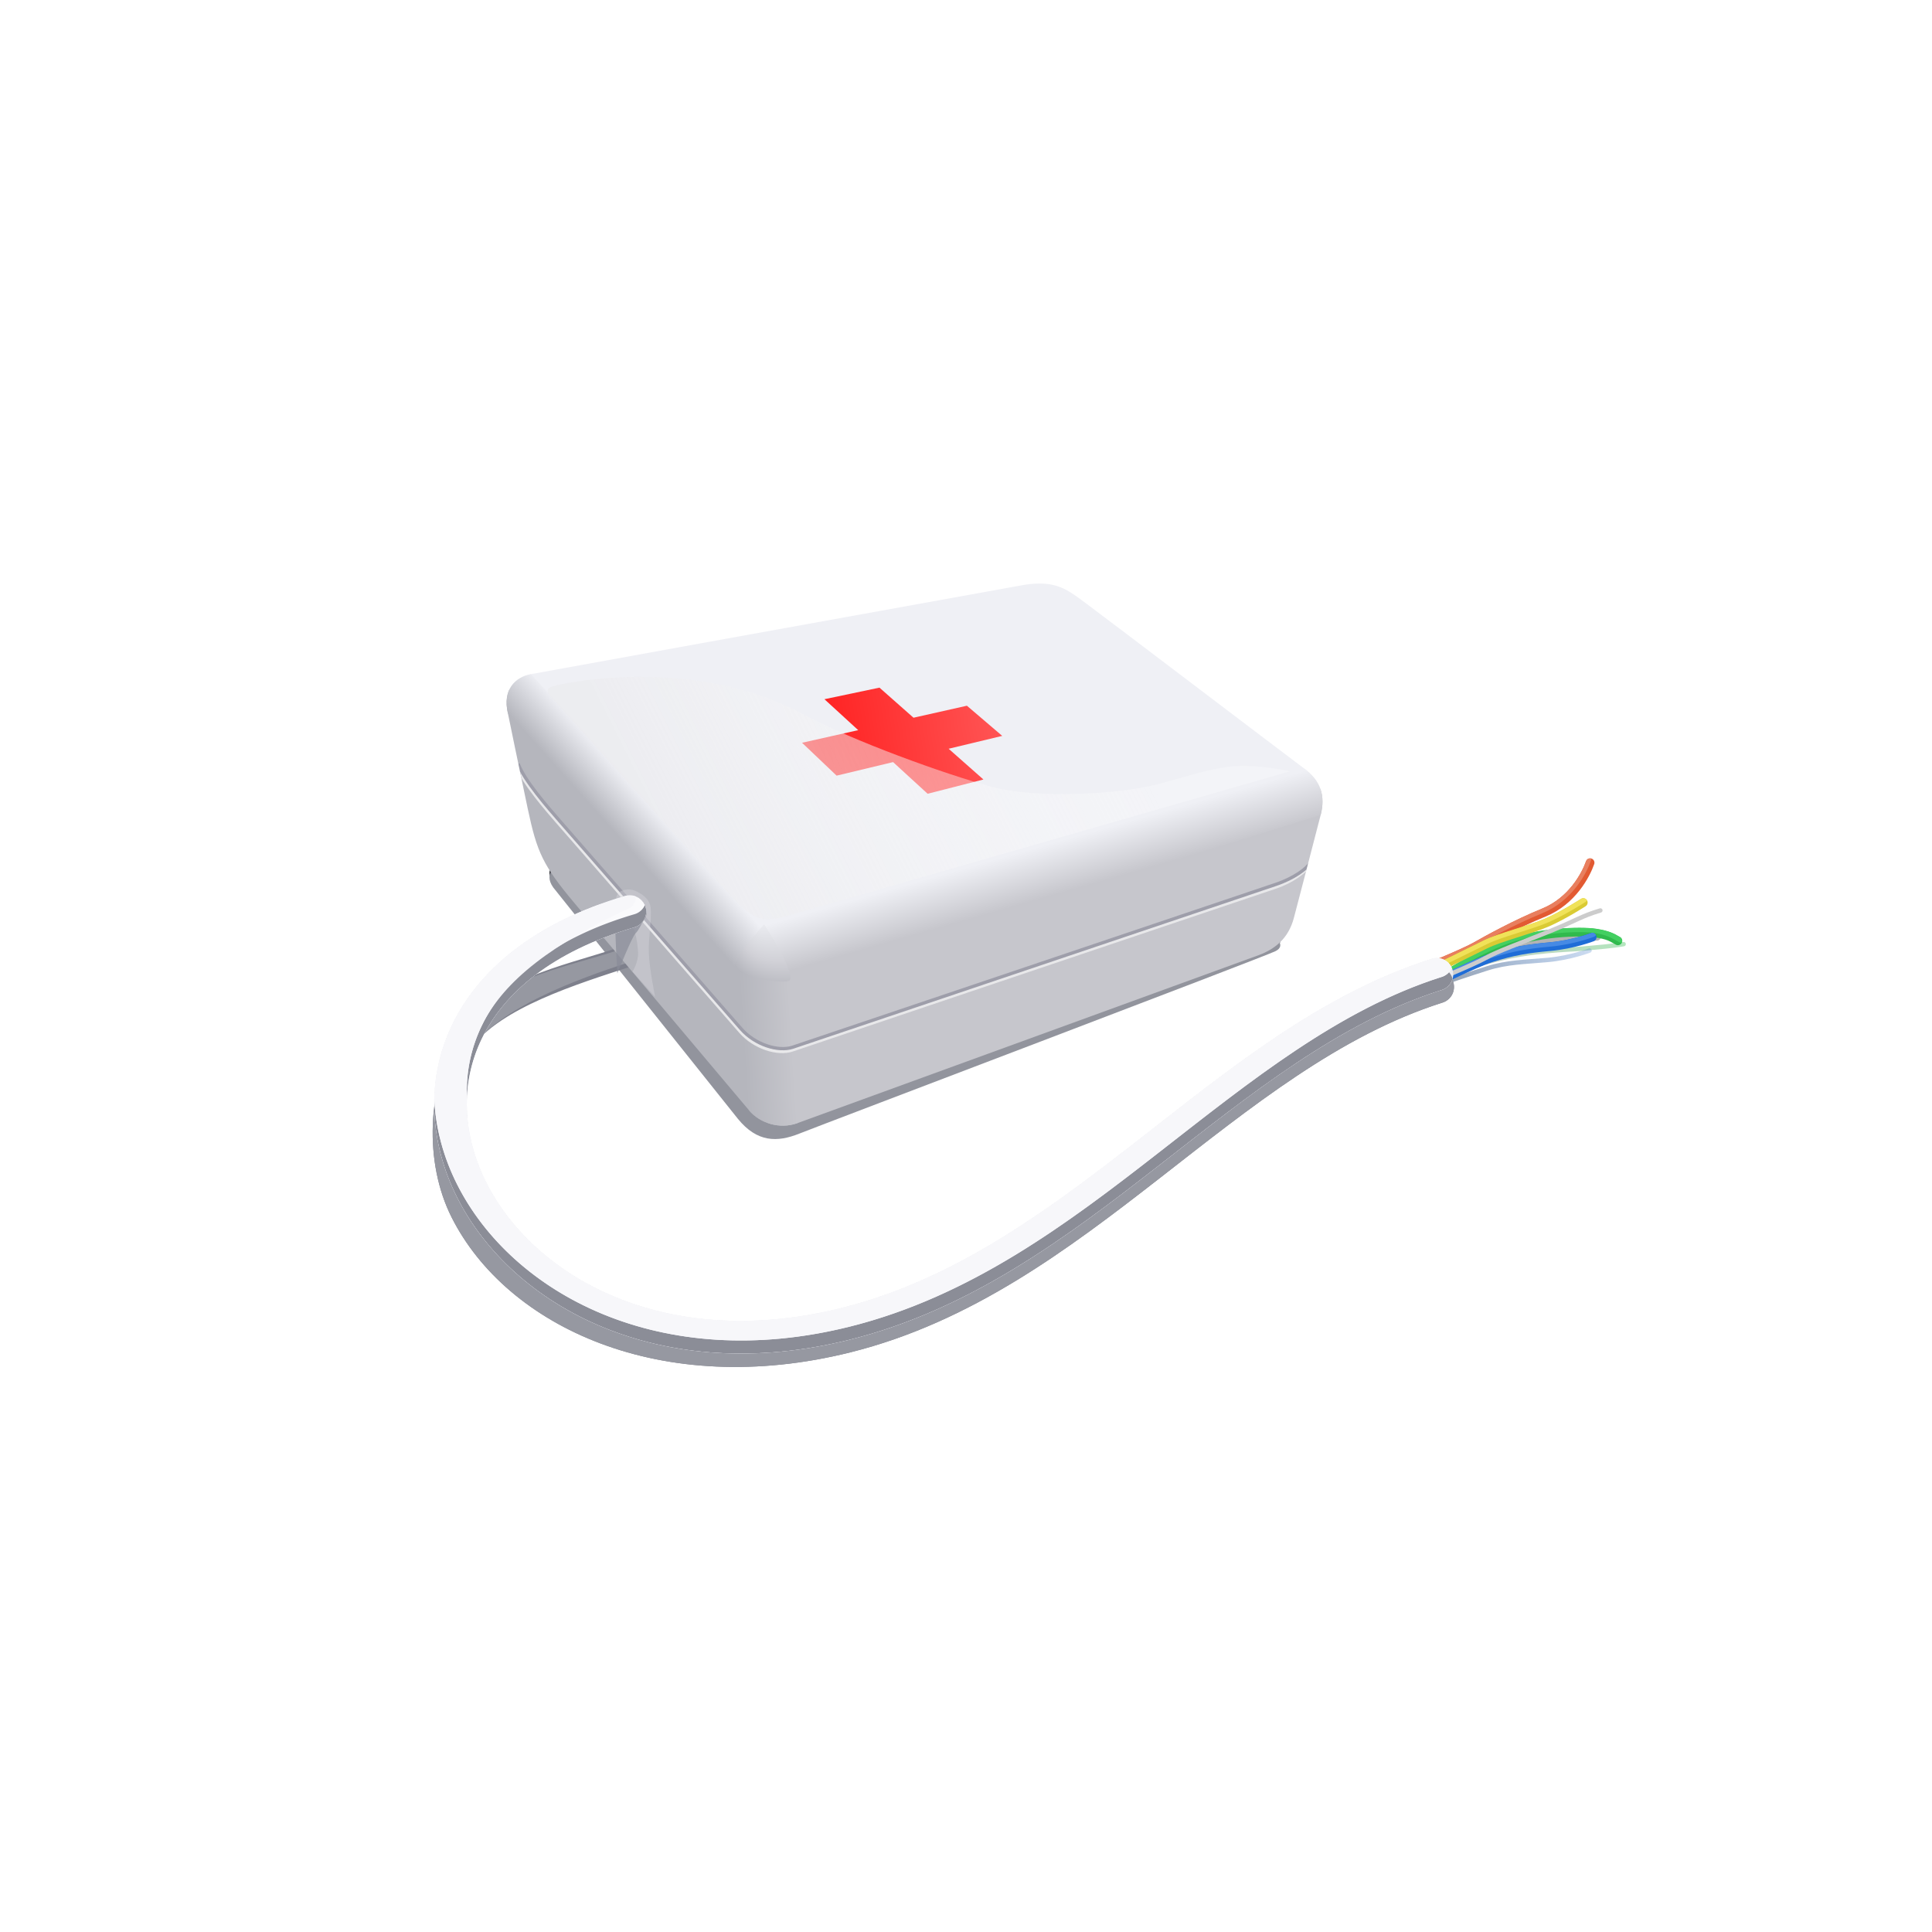 <svg:svg xmlns:dc="http://purl.org/dc/elements/1.1/" xmlns:ns1="http://sodipodi.sourceforge.net/DTD/sodipodi-0.dtd" xmlns:ns2="http://www.inkscape.org/namespaces/inkscape" xmlns:ns3="http://www.w3.org/1999/xlink" xmlns:ns5="http://creativecommons.org/ns#" xmlns:rdf="http://www.w3.org/1999/02/22-rdf-syntax-ns#" xmlns:svg="http://www.w3.org/2000/svg" height="884.333" id="svg2" version="1.1" viewBox="-92.421 -177.156 884.333 884.333" width="884.333" ns1:docname="first aid box.svg" ns2:version="0.48.4 r9939">
  <svg:defs id="defs4">
    <svg:linearGradient id="linearGradient4205">
      <svg:stop id="stop4207" offset="0" style="stop-color:#737774;stop-opacity:0.403;" />
      <svg:stop id="stop4209" offset="1" style="stop-color:#30ba4d;stop-opacity:0.365;" />
    </svg:linearGradient>
    <svg:linearGradient id="linearGradient4147">
      <svg:stop id="stop4149" offset="0" style="stop-color:#67788f;stop-opacity:0.682;" />
      <svg:stop id="stop4151" offset="1" style="stop-color:#3270c4;stop-opacity:0.245;" />
    </svg:linearGradient>
    <svg:linearGradient id="linearGradient3951">
      <svg:stop id="stop3953" offset="0" style="stop-color:#ececef;stop-opacity:0.704;" />
      <svg:stop id="stop3955" offset="1" style="stop-color:#ffffff;stop-opacity:0.262;" />
    </svg:linearGradient>
    <svg:linearGradient id="linearGradient3919">
      <svg:stop id="stop3921" offset="0" style="stop-color:#ff2020;stop-opacity:1;" />
      <svg:stop id="stop3923" offset="1" style="stop-color:#ff5454;stop-opacity:1;" />
    </svg:linearGradient>
    <svg:linearGradient id="linearGradient3821">
      <svg:stop id="stop3823" offset="0" style="stop-color:#8b8b9b;stop-opacity:1" />
      <svg:stop id="stop3825" offset="1" style="stop-color:#e0e0e5;stop-opacity:1" />
    </svg:linearGradient>
    <svg:linearGradient id="linearGradient3889">
      <svg:stop id="stop3891" offset="0" style="stop-color:#eff0f5;stop-opacity:1" />
      <svg:stop id="stop3899" offset="0.284" style="stop-color:#e0e1e6;stop-opacity:1" />
      <svg:stop id="stop3897" offset="0.59" style="stop-color:#d1d1d7;stop-opacity:1" />
      <svg:stop id="stop3893" offset="1" style="stop-color:#b5b6bd;stop-opacity:1;" />
    </svg:linearGradient>
    <svg:linearGradient id="linearGradient3879" ns2:collect="always">
      <svg:stop id="stop3881" offset="0" style="stop-color:#b5b6bd;stop-opacity:1" />
      <svg:stop id="stop3883" offset="1" style="stop-color:#eff0f5;stop-opacity:1" />
    </svg:linearGradient>
    <svg:linearGradient id="linearGradient3869" ns2:collect="always">
      <svg:stop id="stop3871" offset="0" style="stop-color:#b5b6bd;stop-opacity:1" />
      <svg:stop id="stop3873" offset="1" style="stop-color:#c6c6cc;stop-opacity:1" />
    </svg:linearGradient>
    <svg:linearGradient id="linearGradient3859">
      <svg:stop id="stop3861" offset="0" style="stop-color:#eff0f5;stop-opacity:1" />
      <svg:stop id="stop3863" offset="1" style="stop-color:#c6c6cc;stop-opacity:1" />
    </svg:linearGradient>
    <ns2:perspective id="perspective2985" ns1:type="inkscape:persp3d" ns2:persp3d-origin="425.91265 : 688.03167 : 1" ns2:vp_x="1522.2832 : 886.84511 : 1" ns2:vp_y="332.23369 : -185.54763 : 1" ns2:vp_z="-541.64931 : 1406.7634 : 1" />
    <svg:linearGradient gradientUnits="userSpaceOnUse" id="linearGradient3865" x1="458.582" x2="464.972" y1="473.039" y2="495.336" ns2:collect="always" ns3:href="#linearGradient3859" />
    <svg:linearGradient gradientUnits="userSpaceOnUse" id="linearGradient3875" x1="268.382" x2="290.949" y1="586.432" y2="584.991" ns2:collect="always" ns3:href="#linearGradient3869" />
    <svg:linearGradient gradientUnits="userSpaceOnUse" id="linearGradient3885" x1="197.392" x2="213.058" y1="469.204" y2="455.206" ns2:collect="always" ns3:href="#linearGradient3879" />
    <svg:radialGradient cx="295.559" cy="527.263" fx="288.785" fy="521.854" gradientTransform="matrix(2.555,-0.771,0.6,1.989,-776.356,-293.811)" gradientUnits="userSpaceOnUse" id="radialGradient3895" r="13.211" ns2:collect="always" ns3:href="#linearGradient3889" />
    <svg:filter color-interpolation-filters="sRGB" id="filter3905" ns2:collect="always">
      <svg:feGaussianBlur id="feGaussianBlur3907" stdDeviation="0.711" ns2:collect="always" />
    </svg:filter>
    <svg:linearGradient gradientUnits="userSpaceOnUse" id="linearGradient3819" x1="327.67" x2="382.355" y1="527.277" y2="340.723" ns2:collect="always" ns3:href="#linearGradient3821" />
    <svg:filter color-interpolation-filters="sRGB" id="filter3865" ns2:collect="always">
      <svg:feGaussianBlur id="feGaussianBlur3867" stdDeviation="8.57" ns2:collect="always" />
    </svg:filter>
    <svg:clipPath clipPathUnits="userSpaceOnUse" id="clipPath3879">
      <svg:path d="m 403.375,368.406 c 9.454,-0.062 14.238,3.732 20.75,8.531 8.015,5.907 92.901,70.423 100.625,76.156 7.724,5.733 9.676,12.666 7.5,21.25 -2.176,8.584 -10.266,39.491 -12.25,47.062 -2.505,9.56 -8.803,14.414 -16.375,17.188 -5.053,1.851 -203.05,73.926 -210.75,76.75 -8.327,3.053 -17.394,-0.02 -22.219,-5.75 -4.825,-5.731 -73.217,-86.907 -79.562,-94.438 C 176.149,497.421 173.526,491.319 169.312,471.5 c -3.543,-16.664 -9.094,-43.719 -9.094,-43.719 -2.493,-10.724 3.218,-16.501 10.594,-17.906 7.376,-1.405 219.709,-39.858 225.219,-40.781 2.758,-0.462 5.162,-0.673 7.344,-0.688 z" id="path3881" style="fill:none;stroke:#000000;stroke-width:1px;stroke-linecap:butt;stroke-linejoin:miter;stroke-opacity:1" ns1:nodetypes="ssssssscsscsss" ns2:connector-curvature="0" />
    </svg:clipPath>
    <svg:filter color-interpolation-filters="sRGB" id="filter3890" ns2:collect="always">
      <svg:feGaussianBlur id="feGaussianBlur3892" stdDeviation="0.123" ns2:collect="always" />
    </svg:filter>
    <svg:filter color-interpolation-filters="sRGB" id="filter3894" ns2:collect="always">
      <svg:feGaussianBlur id="feGaussianBlur3896" stdDeviation="0.123" ns2:collect="always" />
    </svg:filter>
    <svg:clipPath clipPathUnits="userSpaceOnUse" id="clipPath3905">
      <svg:path d="m 403.375,368.406 c 9.454,-0.062 14.238,3.732 20.75,8.531 8.015,5.907 92.901,70.423 100.625,76.156 7.724,5.733 9.676,12.666 7.5,21.25 -2.176,8.584 -10.266,39.491 -12.25,47.062 -2.505,9.56 -8.803,14.414 -16.375,17.188 -5.053,1.851 -203.05,73.926 -210.75,76.75 -8.327,3.053 -17.394,-0.02 -22.219,-5.75 -4.825,-5.731 -73.217,-86.907 -79.562,-94.438 C 176.149,497.421 173.526,491.319 169.312,471.5 c -3.543,-16.664 -9.094,-43.719 -9.094,-43.719 -2.493,-10.724 3.218,-16.501 10.594,-17.906 7.376,-1.405 219.709,-39.858 225.219,-40.781 2.758,-0.462 5.162,-0.673 7.344,-0.688 z" id="path3907" style="fill:none;stroke:#000000;stroke-width:1px;stroke-linecap:butt;stroke-linejoin:miter;stroke-opacity:1;display:inline" ns1:nodetypes="ssssssscsscsss" ns2:connector-curvature="0" />
    </svg:clipPath>
    <svg:linearGradient gradientUnits="userSpaceOnUse" id="linearGradient3917" x1="303.485" x2="385.327" y1="449.482" y2="437.139" ns2:collect="always" ns3:href="#linearGradient3919" />
    <svg:filter color-interpolation-filters="sRGB" id="filter3937" ns2:collect="always">
      <svg:feGaussianBlur id="feGaussianBlur3939" stdDeviation="0.175" ns2:collect="always" />
    </svg:filter>
    <svg:linearGradient gradientUnits="userSpaceOnUse" id="linearGradient3949" x1="247.76" x2="437.29" y1="512.294" y2="417.397" ns2:collect="always" ns3:href="#linearGradient3951" />
    <svg:filter color-interpolation-filters="sRGB" id="filter3969" ns2:collect="always">
      <svg:feGaussianBlur id="feGaussianBlur3971" stdDeviation="0.569" ns2:collect="always" />
    </svg:filter>
    <svg:filter color-interpolation-filters="sRGB" id="filter3878" ns2:collect="always">
      <svg:feGaussianBlur id="feGaussianBlur3880" stdDeviation="5.072" ns2:collect="always" />
    </svg:filter>
    <svg:clipPath clipPathUnits="userSpaceOnUse" id="clipPath3902">
      <svg:path d="m 215.844,511.062 a 7.501,7.501 0 0 0 -2,0.312 c -40.782,12.004 -66.798,33.479 -79.062,58.844 -12.264,25.365 -10.451,54.052 2.156,79.125 25.215,50.147 93.191,86.827 179.75,65.188 55.218,-13.805 99.323,-46.861 141.469,-79.688 42.146,-32.826 82.424,-65.403 129.281,-80.312 A 7.501,7.501 0 1 0 582.875,540.25 c -50.465,16.057 -91.961,50.056 -133.938,82.75 -41.976,32.694 -84.351,64.08 -135.906,76.969 -80.932,20.233 -141.02,-14.285 -162.688,-57.375 -10.834,-21.545 -12.165,-44.951 -2.062,-65.844 10.102,-20.893 31.983,-39.834 69.812,-50.969 a 7.501,7.501 0 0 0 -2.25,-14.719 z" id="path3904" style="font-size:medium;font-style:normal;font-variant:normal;font-weight:normal;font-stretch:normal;text-indent:0;text-align:start;text-decoration:none;line-height:normal;letter-spacing:normal;word-spacing:normal;text-transform:none;direction:ltr;block-progression:tb;writing-mode:lr-tb;text-anchor:start;baseline-shift:baseline;color:#000000;fill:#ebebf1;fill-opacity:1;stroke:none;stroke-width:15;marker:none;visibility:visible;display:inline;overflow:visible;enable-background:accumulate;font-family:Sans;-inkscape-font-specification:Sans" ns2:connector-curvature="0" />
    </svg:clipPath>
    <svg:filter color-interpolation-filters="sRGB" id="filter3941" ns2:collect="always">
      <svg:feGaussianBlur id="feGaussianBlur3943" stdDeviation="5.072" ns2:collect="always" />
    </svg:filter>
    <svg:filter color-interpolation-filters="sRGB" height="1.329" id="filter3978" width="1.136" x="-0.068" y="-0.165" ns2:collect="always">
      <svg:feGaussianBlur id="feGaussianBlur3980" stdDeviation="13.199" ns2:collect="always" />
    </svg:filter>
    <svg:filter color-interpolation-filters="sRGB" id="filter3994" ns2:collect="always">
      <svg:feGaussianBlur id="feGaussianBlur3996" stdDeviation="3.299" ns2:collect="always" />
    </svg:filter>
    <svg:filter color-interpolation-filters="sRGB" id="filter3906" ns2:collect="always">
      <svg:feGaussianBlur id="feGaussianBlur3908" stdDeviation="4.595" ns2:collect="always" />
    </svg:filter>
    <svg:filter color-interpolation-filters="sRGB" height="1.446" id="filter3910" width="1.164" x="-0.082" y="-0.223" ns2:collect="always">
      <svg:feGaussianBlur id="feGaussianBlur3912" stdDeviation="11.446" ns2:collect="always" />
    </svg:filter>
    <svg:filter color-interpolation-filters="sRGB" height="1.421" id="filter3999" width="2.042" x="-0.521" y="-0.211" ns2:collect="always">
      <svg:feGaussianBlur id="feGaussianBlur4001" stdDeviation="3.115" ns2:collect="always" />
    </svg:filter>
    <svg:filter color-interpolation-filters="sRGB" height="1.574" id="filter4003" width="2.567" x="-0.783" y="-0.287" ns2:collect="always">
      <svg:feGaussianBlur id="feGaussianBlur4005" stdDeviation="5.873" ns2:collect="always" />
    </svg:filter>
    <svg:filter color-interpolation-filters="sRGB" id="filter4035" ns2:collect="always">
      <svg:feGaussianBlur id="feGaussianBlur4037" stdDeviation="0.316" ns2:collect="always" />
    </svg:filter>
    <svg:clipPath clipPathUnits="userSpaceOnUse" id="clipPath4057">
      <svg:path d="m 655.406,494.156 a 2,2 0 0 0 -1.719,1.375 c -1.774,5.101 -7.81,16.628 -20,21.594 -13.119,5.345 -26.146,12.587 -31.688,15.719 -2.519,1.424 -8.681,4.166 -14.094,6.469 -5.413,2.303 -10.156,4.219 -10.156,4.219 a 2.005,2.005 0 1 0 1.5,3.719 c 0,0 4.769,-1.932 10.219,-4.25 5.449,-2.318 11.498,-4.99 14.5,-6.688 5.501,-3.109 18.413,-10.252 31.219,-15.469 13.735,-5.596 20.215,-18.058 22.281,-24 a 2,2 0 0 0 -2.062,-2.688 z" id="path4059" style="font-size:medium;font-style:normal;font-variant:normal;font-weight:normal;font-stretch:normal;text-indent:0;text-align:start;text-decoration:none;line-height:normal;letter-spacing:normal;word-spacing:normal;text-transform:none;direction:ltr;block-progression:tb;writing-mode:lr-tb;text-anchor:start;baseline-shift:baseline;color:#000000;fill:#e25a32;fill-opacity:1;stroke:none;stroke-width:4;marker:none;visibility:visible;display:inline;overflow:visible;enable-background:accumulate;font-family:Sans;-inkscape-font-specification:Sans" ns2:connector-curvature="0" />
    </svg:clipPath>
    <svg:filter color-interpolation-filters="sRGB" id="filter4063" ns2:collect="always">
      <svg:feGaussianBlur id="feGaussianBlur4065" stdDeviation="0.269" ns2:collect="always" />
    </svg:filter>
    <svg:clipPath clipPathUnits="userSpaceOnUse" id="clipPath4077">
      <svg:path d="m 650.875,525.969 c -3.15,-0.008 -6.897,0.133 -11,0.531 -8.205,0.796 -17.739,2.588 -26.281,6.125 -16.755,6.937 -20.637,11.813 -31.25,15.938 a 2,2 0 1 0 1.438,3.719 c 11.281,-4.384 15.007,-9.205 31.344,-15.969 8.003,-3.314 17.196,-5.043 25.125,-5.812 7.929,-0.769 14.699,-0.576 17.438,-0.156 6.002,0.92 6.771,1.744 9.625,3.344 a 2.008,2.008 0 1 0 1.969,-3.5 c -2.656,-1.489 -4.638,-2.806 -11,-3.781 l -0.031,0 c -1.721,-0.262 -4.238,-0.43 -7.375,-0.438 z" id="path4079" style="font-size:medium;font-style:normal;font-variant:normal;font-weight:normal;font-stretch:normal;text-indent:0;text-align:start;text-decoration:none;line-height:normal;letter-spacing:normal;word-spacing:normal;text-transform:none;direction:ltr;block-progression:tb;writing-mode:lr-tb;text-anchor:start;baseline-shift:baseline;color:#000000;fill:#30ba4d;fill-opacity:1;stroke:none;stroke-width:4;marker:none;visibility:visible;display:inline;overflow:visible;enable-background:accumulate;font-family:Sans;-inkscape-font-specification:Sans" ns2:connector-curvature="0" />
    </svg:clipPath>
    <svg:filter color-interpolation-filters="sRGB" id="filter4087" ns2:collect="always">
      <svg:feGaussianBlur id="feGaussianBlur4089" stdDeviation="0.255" ns2:collect="always" />
    </svg:filter>
    <svg:clipPath clipPathUnits="userSpaceOnUse" id="clipPath4101">
      <svg:path d="m 652.219,512.406 a 2,2 0 0 0 -0.875,0.344 c 0,0 -8.819,5.718 -16.25,8.969 -3.659,1.601 -9.054,3.286 -14.344,4.969 -5.289,1.683 -10.478,3.348 -14.094,5.156 C 599.969,535.187 581.25,544.312 581.25,544.312 a 2,2 0 1 0 1.75,3.594 c 0,0 18.682,-9.122 25.438,-12.5 l 0.094,-0.031 c 3.112,-1.543 8.205,-3.21 13.438,-4.875 5.273,-1.678 10.696,-3.365 14.719,-5.125 7.932,-3.47 16.844,-9.281 16.844,-9.281 a 2,2 0 0 0 -1.312,-3.688 z" id="path4103" style="font-size:medium;font-style:normal;font-variant:normal;font-weight:normal;font-stretch:normal;text-indent:0;text-align:start;text-decoration:none;line-height:normal;letter-spacing:normal;word-spacing:normal;text-transform:none;direction:ltr;block-progression:tb;writing-mode:lr-tb;text-anchor:start;baseline-shift:baseline;color:#000000;fill:#dacb34;fill-opacity:1;stroke:none;stroke-width:4;marker:none;visibility:visible;display:inline;overflow:visible;enable-background:accumulate;font-family:Sans;-inkscape-font-specification:Sans" ns2:connector-curvature="0" />
    </svg:clipPath>
    <svg:filter color-interpolation-filters="sRGB" id="filter4111" ns2:collect="always">
      <svg:feGaussianBlur id="feGaussianBlur4113" stdDeviation="0.238" ns2:collect="always" />
    </svg:filter>
    <svg:clipPath clipPathUnits="userSpaceOnUse" id="clipPath4125">
      <svg:path d="m 656.312,528.25 a 2,2 0 0 0 -0.5,0.156 c 0,0 -8.415,3.257 -18.656,4.188 -10.633,0.967 -17.842,2.204 -27.094,5.125 -9.602,3.032 -27.906,12.625 -27.906,12.625 A 2,2 0 1 0 584,553.875 c 0,0 18.634,-9.613 27.281,-12.344 8.999,-2.841 15.727,-4.015 26.219,-4.969 10.883,-0.989 19.75,-4.438 19.75,-4.438 a 2,2 0 0 0 -0.938,-3.875 z" id="path4127" style="font-size:medium;font-style:normal;font-variant:normal;font-weight:normal;font-stretch:normal;text-indent:0;text-align:start;text-decoration:none;line-height:normal;letter-spacing:normal;word-spacing:normal;text-transform:none;direction:ltr;block-progression:tb;writing-mode:lr-tb;text-anchor:start;baseline-shift:baseline;color:#000000;fill:#1f6dd7;fill-opacity:1;stroke:none;stroke-width:4;marker:none;visibility:visible;display:inline;overflow:visible;enable-background:accumulate;font-family:Sans;-inkscape-font-specification:Sans" ns2:connector-curvature="0" />
    </svg:clipPath>
    <svg:linearGradient gradientUnits="userSpaceOnUse" id="linearGradient4153" x1="589.753" x2="656.326" y1="543.404" y2="543.404" ns2:collect="always" ns3:href="#linearGradient4147" />
    <svg:filter color-interpolation-filters="sRGB" height="1.672" id="filter4183" width="1.146" x="-0.073" y="-0.336" ns2:collect="always">
      <svg:feGaussianBlur id="feGaussianBlur4185" stdDeviation="1.965" ns2:collect="always" />
    </svg:filter>
    <svg:linearGradient gradientUnits="userSpaceOnUse" id="linearGradient4211" x1="589.994" x2="671.929" y1="540.653" y2="540.653" ns2:collect="always" ns3:href="#linearGradient4205" />
    <svg:filter color-interpolation-filters="sRGB" height="1.786" id="filter4217" width="1.142" x="-0.071" y="-0.393" ns2:collect="always">
      <svg:feGaussianBlur id="feGaussianBlur4219" stdDeviation="2.358" ns2:collect="always" />
    </svg:filter>
    <svg:filter color-interpolation-filters="sRGB" height="1.811" id="filter4239" width="1.231" x="-0.116" y="-0.406" ns2:collect="always">
      <svg:feGaussianBlur id="feGaussianBlur4241" stdDeviation="3.635" ns2:collect="always" />
    </svg:filter>
    <svg:filter color-interpolation-filters="sRGB" height="1.404" id="filter4261" width="1.171" x="-0.085" y="-0.202" ns2:collect="always">
      <svg:feGaussianBlur id="feGaussianBlur4263" stdDeviation="2.741" ns2:collect="always" />
    </svg:filter>
  </svg:defs>
  <ns1:namedview bordercolor="#666666" borderopacity="1.0" fit-margin-bottom="0" fit-margin-left="0" fit-margin-right="0" fit-margin-top="0" id="base" pagecolor="#ffffff" showgrid="false" showguides="false" ns2:current-layer="layer1" ns2:cx="351.88337" ns2:cy="167.07211" ns2:document-units="px" ns2:guide-bbox="true" ns2:object-paths="true" ns2:pageopacity="0.0" ns2:pageshadow="2" ns2:snap-center="true" ns2:snap-global="false" ns2:window-height="1337" ns2:window-maximized="1" ns2:window-width="2560" ns2:window-x="0" ns2:window-y="0" ns2:zoom="1.0414665">
    <ns1:guide id="guide3075" orientation="0.233,-0.972" position="1502.126,642.95" />
    <ns1:guide id="guide3077" orientation="-0.995,-0.098" position="312.121,-429.185" />
    <ns1:guide id="guide3079" orientation="0.733,0.68" position="-562.278,1163.326" />
    <ns1:guide id="guide3081" orientation="0.276,-0.961" position="1502.126,642.95" />
    <ns1:guide id="guide3083" orientation="-0.998,-0.063" position="312.121,-429.185" />
    <ns1:guide id="guide3085" orientation="0.662,0.749" position="-562.278,1163.326" />
    <ns1:guide id="guide3024" orientation="0.181,-0.984" position="1503.422,643.324" />
    <ns1:guide id="guide3026" orientation="0.219,-0.976" position="1503.422,643.324" />
    <ns1:guide id="guide3028" orientation="0.607,0.795" position="-562.278,1163.326" />
    <ns1:guide id="guide3030" orientation="0.676,0.737" position="-562.278,1163.326" />
    <ns1:guide id="guide3032" orientation="-0.971,0.238" position="312.121,-429.185" />
    <ns1:guide id="guide3034" orientation="-0.981,-0.192" position="311.84,-426.322" />
  </ns1:namedview>
  <svg:g id="layer2" style="display:none" transform="translate(-20.164,-278.453)" ns2:groupmode="layer" ns2:label="Temp">
    <svg:path d="m 403.375,368.406 c 9.454,-0.062 14.238,3.732 20.75,8.531 8.015,5.907 92.901,70.423 100.625,76.156 7.724,5.733 9.676,12.666 7.5,21.25 -2.176,8.584 -10.266,39.491 -12.25,47.062 -2.505,9.56 -8.803,14.414 -16.375,17.188 -5.053,1.851 -203.05,73.926 -210.75,76.75 -8.327,3.053 -17.394,-0.02 -22.219,-5.75 -4.825,-5.731 -73.217,-86.907 -79.562,-94.438 C 176.149,497.421 173.526,491.319 169.312,471.5 c -3.543,-16.664 -9.094,-43.719 -9.094,-43.719 -2.493,-10.724 3.218,-16.501 10.594,-17.906 7.376,-1.405 219.709,-39.858 225.219,-40.781 2.758,-0.462 5.162,-0.673 7.344,-0.688 z" id="path3849" style="fill:none;stroke:#000000;stroke-width:1px;stroke-linecap:butt;stroke-linejoin:miter;stroke-opacity:1" ns1:nodetypes="ssssssscsscsss" ns2:connector-curvature="0" />
  </svg:g>
  <svg:g id="layer1" transform="translate(-20.164,-278.453)" ns2:groupmode="layer" ns2:label="Layer 1">
    <svg:rect height="530.022" id="rect3134" style="color:#000000;fill:#ffffff;fill-opacity:1;fill-rule:nonzero;stroke:none;stroke-width:6;marker:none;visibility:visible;display:inline;overflow:visible;enable-background:accumulate" width="718.218" x="20.164" y="278.453" ns2:export-filename="/home/sankalpo/Projects/2010-05-30 Inkscape Drawings/first aid box.png" ns2:export-xdpi="90" ns2:export-ydpi="90" />
    <svg:path d="m 583.19,551.352 c 0,0 20.93,-9.122 27.651,-12.482 6.721,-3.361 17.454,-4.741 25.61,-6.687 7.681,-1.833 22.165,-2.332 22.165,-2.332" id="path4091-0" style="fill:none;stroke:#b3b3b3;stroke-width:4;stroke-linecap:round;stroke-linejoin:miter;stroke-miterlimit:4;stroke-opacity:1;stroke-dasharray:none;filter:url(#filter4239)" ns1:nodetypes="cssc" ns2:connector-curvature="0" />
    <svg:path d="m 590.994,547.854 c 10.947,-4.254 4.057,-2.754 21.202,-7.204 17.146,-4.45 32.889,-4.51 39.791,-5.123 6.902,-0.613 14.267,-1.22 18.942,-2.076" id="path4067-7" style="fill:none;stroke:url(#linearGradient4211);stroke-width:2;stroke-linecap:round;stroke-linejoin:miter;stroke-miterlimit:4;stroke-opacity:1;stroke-dasharray:none;filter:url(#filter4217)" ns1:nodetypes="czzc" ns2:connector-curvature="0" />
    <svg:path d="m 590.754,550.426 c 0,0 8.638,-3 17.763,-5.881 9.125,-2.881 17.043,-2.881 27.605,-3.841 10.562,-0.96 19.204,-4.321 19.204,-4.321" id="path4115-3" style="fill:none;stroke:url(#linearGradient4153);stroke-width:2;stroke-linecap:round;stroke-linejoin:miter;stroke-miterlimit:4;stroke-opacity:1;stroke-dasharray:none;filter:url(#filter4183)" ns1:nodetypes="czsc" ns2:connector-curvature="0" />
    <svg:path d="M 266.829,609.685 180.941,505.466 c 0,0 4.753,6.79 0,0 -4.753,-6.79 1.358,-10.863 6.79,-9.505 5.432,1.358 308.245,28.177 316.053,29.534 7.808,1.358 13.24,6.45 7.808,9.166 -5.432,2.716 -206.402,77.74 -216.586,81.814 -10.184,4.074 -19.35,4.074 -28.177,-6.79 z" id="path3086" style="color:#000000;fill:#2d2e33;fill-opacity:1;fill-rule:nonzero;stroke:none;stroke-width:15;marker:none;visibility:visible;display:inline;overflow:visible;filter:url(#filter3910);enable-background:accumulate" ns1:nodetypes="ccsssssc" ns2:connector-curvature="0" />
    <svg:path d="M 265.471,613.382 180.941,507.466 c 0,0 4.753,6.79 0,0 -4.753,-6.79 1.358,-10.863 6.79,-9.505 5.432,1.358 308.245,28.177 316.053,29.534 7.808,1.358 13.24,6.45 7.808,9.166 -5.432,2.716 -207.76,79.437 -217.944,83.511 -10.184,4.074 -19.35,4.074 -28.177,-6.79 z" id="path3084" style="color:#000000;fill:#92949d;fill-opacity:1;fill-rule:nonzero;stroke:none;stroke-width:15;marker:none;visibility:visible;display:inline;overflow:visible;filter:url(#filter3906);enable-background:accumulate" ns1:nodetypes="ccsssssc" ns2:connector-curvature="0" />
    <svg:path d="m 213.343,534.578 c -0.677,0.013 -1.352,0.119 -2,0.312 -27.34,9.123 -58.636,14.275 -73.781,39.64 -14.444,24.191 -15.732,58.853 -3.125,83.926 25.215,50.147 96.072,83.467 182.631,61.827 55.218,-13.805 99.323,-46.861 141.469,-79.688 42.146,-32.826 82.424,-65.403 129.281,-80.312 1.932,-0.544 3.622,-1.899 4.574,-3.666 0.951,-1.768 1.151,-3.925 0.54,-5.837 -0.611,-1.912 -2.024,-3.554 -3.824,-4.443 -1.8,-0.889 -3.962,-1.013 -5.852,-0.336 -50.465,16.057 -91.961,50.056 -133.937,82.75 -41.976,32.694 -84.351,64.08 -135.906,76.969 -80.932,20.233 -141.02,-14.285 -162.688,-57.375 -10.834,-21.545 -21.002,-48.522 -7.344,-67.284 13.463,-18.492 48.307,-29.272 73.653,-37.526 3.487,-0.979 -1.406,-0.049 0.585,-3.074 4.254,-6.461 -0.655,-5.991 -4.276,-5.884 z" id="path3968" style="font-size:medium;font-style:normal;font-variant:normal;font-weight:normal;font-stretch:normal;text-indent:0;text-align:start;text-decoration:none;line-height:normal;letter-spacing:normal;word-spacing:normal;text-transform:none;direction:ltr;block-progression:tb;writing-mode:lr-tb;text-anchor:start;baseline-shift:baseline;color:#000000;fill:#7e808c;fill-opacity:1;stroke:none;stroke-width:15;marker:none;visibility:visible;display:inline;overflow:visible;filter:url(#filter3978);enable-background:accumulate;font-family:Sans;-inkscape-font-specification:Sans" ns1:nodetypes="ccsssscssscsssscsc" ns2:connector-curvature="0" />
    <svg:path d="m 213.682,535.596 c -0.677,0.013 -1.352,0.119 -2,0.312 -27.34,9.123 -58.976,13.257 -74.121,38.622 -14.444,24.191 -15.732,58.853 -3.125,83.926 25.215,50.147 96.072,83.467 182.631,61.827 55.218,-13.805 99.323,-46.861 141.469,-79.688 42.146,-32.826 82.424,-65.403 129.281,-80.312 1.932,-0.544 3.622,-1.899 4.574,-3.666 0.951,-1.768 1.151,-3.925 0.54,-5.837 -0.611,-1.912 -2.024,-3.554 -3.824,-4.443 -1.8,-0.889 -3.962,-1.013 -5.852,-0.336 -50.465,16.057 -91.961,50.056 -133.937,82.75 -41.976,32.694 -84.351,64.08 -135.906,76.969 -80.932,20.233 -141.02,-14.285 -162.688,-57.375 -10.834,-21.545 -21.002,-48.522 -7.344,-67.284 13.463,-18.492 46.949,-31.054 72.295,-39.308 3.487,-0.979 -1.406,-0.049 0.585,-3.074 4.254,-6.461 1.042,-3.19 -2.578,-3.083 z" id="path3839-1" style="font-size:medium;font-style:normal;font-variant:normal;font-weight:normal;font-stretch:normal;text-indent:0;text-align:start;text-decoration:none;line-height:normal;letter-spacing:normal;word-spacing:normal;text-transform:none;direction:ltr;block-progression:tb;writing-mode:lr-tb;text-anchor:start;baseline-shift:baseline;color:#000000;fill:#9698a1;fill-opacity:1;stroke:none;stroke-width:15;marker:none;visibility:visible;display:inline;overflow:visible;filter:url(#filter3994);enable-background:accumulate;font-family:Sans;-inkscape-font-specification:Sans" ns1:nodetypes="ccsssscssscsssscsc" ns2:connector-curvature="0" />
    <svg:g clip-path="url(#clipPath3879)" id="g3869">
      <svg:path d="M 535.751,461.292 273.045,540.054 156.734,412.355 410.521,366.481 z" id="path3023" style="color:#000000;fill:#eff0f5;fill-opacity:1;fill-rule:evenodd;stroke:none;stroke-width:0;marker:none;visibility:visible" ns2:connector-curvature="0" />
      <svg:path d="m 279.871,620.532 -6.826,-80.477 -116.312,-127.699 17.64,82.978 z" id="path3025" style="color:#000000;fill:#b5b6bd;fill-opacity:1;fill-rule:evenodd;stroke:none;stroke-width:0;marker:none;visibility:visible" ns2:connector-curvature="0" />
      <svg:path d="M 516.756,533.776 279.871,620.532 273.045,540.054 535.751,461.292 z" id="path3027" style="color:#000000;fill:#c6c6cc;fill-opacity:1;fill-rule:evenodd;stroke:none;stroke-width:0;marker:none;visibility:visible" ns2:connector-curvature="0" />
      <svg:path d="m 277.525,524.358 11.227,25.946 336.257,-104.889 -8.941,-18.65 z" id="path3857" style="fill:url(#linearGradient3865);fill-opacity:1;stroke:none" ns2:connector-curvature="0" />
      <svg:path d="m 264.182,543.63 24.57,6.674 9.608,151.699 -18.639,-0.014 z" id="path3867" style="fill:url(#linearGradient3875);stroke:none" ns2:connector-curvature="0" />
      <svg:path d="m 121.351,384.47 13.988,-12.631 142.186,152.519 -2.21,17.771 -11.133,1.501 -10.998,-12.255 z" id="path3877" style="fill:url(#linearGradient3885);stroke:none" ns1:nodetypes="ccccccc" ns2:connector-curvature="0" />
      <svg:path d="m 277.525,524.358 c 0,0 -13.767,14.957 -13.343,19.272 0.423,4.315 19.957,8.113 24.57,6.674 4.614,-1.439 -11.227,-25.946 -11.227,-25.946 z" id="path3887" style="fill:url(#radialGradient3895);fill-opacity:1;stroke:none;filter:url(#filter3905)" ns2:connector-curvature="0" />
      <svg:path d="m 435.438,312.531 -434,65.312 262.625,360.062 L 718.688,524.25 435.438,312.531 z m -32.062,55.875 c 9.454,-0.062 14.238,3.732 20.75,8.531 8.015,5.907 92.901,70.423 100.625,76.156 7.724,5.733 9.676,12.666 7.5,21.25 -2.176,8.584 -10.266,39.491 -12.25,47.062 -2.505,9.56 -8.803,14.414 -16.375,17.188 -5.053,1.851 -203.05,73.926 -210.75,76.75 -8.327,3.053 -17.394,-0.02 -22.219,-5.75 -4.825,-5.731 -73.217,-86.907 -79.562,-94.438 C 176.149,497.421 173.526,491.319 169.312,471.5 c -3.543,-16.664 -9.094,-43.719 -9.094,-43.719 -2.493,-10.724 3.218,-16.501 10.594,-17.906 7.376,-1.405 219.709,-39.858 225.219,-40.781 2.758,-0.462 5.162,-0.673 7.344,-0.688 z" id="path3042" style="fill:url(#linearGradient3819);fill-opacity:1;stroke:none;filter:url(#filter3865)" ns2:connector-curvature="0" />
    </svg:g>
    <svg:g clip-path="url(#clipPath3905)" id="g3901">
      <svg:path d="m 164.627,452.195 c 2.65,7.45 13.664,20.07 19.013,26.2 5.35,6.13 83.051,95.164 83.051,95.164 0,0 -6.292,-7.209 0,0 6.292,7.209 17.003,10.6 23.681,8.349 6.677,-2.25 221.086,-74.511 221.086,-74.511 0,0 -8.382,2.825 0,0 8.382,-2.825 12.604,-6.85 14.421,-8.473" id="path3888" style="fill:none;stroke:#e8e8ea;stroke-width:1.5;stroke-linecap:butt;stroke-linejoin:miter;stroke-miterlimit:4;stroke-opacity:1;stroke-dasharray:none;filter:url(#filter3894)" ns1:nodetypes="cscsscsc" ns2:connector-curvature="0" />
      <svg:path d="m 164.927,450.895 c 2.65,7.45 13.664,20.07 19.013,26.2 5.35,6.13 83.051,95.164 83.051,95.164 0,0 -6.292,-7.209 0,0 6.292,7.209 17.003,10.6 23.681,8.349 6.677,-2.25 221.086,-74.511 221.086,-74.511 0,0 -8.382,2.825 0,0 8.382,-2.825 14.291,-7.3 15.822,-9.953" id="path3885" style="fill:none;stroke:#9e9eaa;stroke-width:1.5;stroke-linecap:butt;stroke-linejoin:miter;stroke-miterlimit:4;stroke-opacity:1;stroke-dasharray:none;filter:url(#filter3890)" ns1:nodetypes="cscsscsc" ns2:connector-curvature="0" />
    </svg:g>
    <svg:path d="m 294.867,441.284 25.703,-5.776 -15.458,-14.162 25.189,-5.296 15.583,13.769 24.44,-5.492 16.171,13.81 -24.535,5.889 15.923,14.07 -25.534,6.528 -15.821,-14.494 -25.843,6.203 -15.819,-15.047" id="path3909" style="fill:url(#linearGradient3917);fill-opacity:1;stroke:none;filter:url(#filter3937)" ns2:connector-curvature="0" />
    <svg:path d="m 180.369,420.843 c -4.373,-4.675 -0.443,-5.23 2.627,-5.962 7.425,-1.771 64.399,-12.777 112.981,13.601 21.688,11.775 64.251,27.159 85.69,32.957 21.134,5.715 59.298,3.29 76.341,-1.27 17.043,-4.561 18.244,-5.521 30.486,-7.681 12.242,-2.16 29.672,1.882 29.672,1.882 0,0 -218.81,62.942 -231.276,66.528 -12.466,3.586 -17.131,-1.438 -26.019,-11.009 -8.888,-9.571 -80.502,-89.045 -80.502,-89.045 z" id="path3941" style="fill:url(#linearGradient3949);fill-opacity:1;stroke:none;filter:url(#filter3969)" ns1:nodetypes="cssssscssc" ns2:connector-curvature="0" />
    <svg:path d="m 209.966,511.576 c 1.103,-3.395 5.601,-3.225 6.79,-3.055 1.188,0.17 8.317,2.716 8.826,8.317 0.509,5.601 -1.018,13.07 -0.849,20.369 0.17,7.299 2.886,20.369 2.886,20.369 l -10.354,-11.542 c 0,0 2.716,-4.243 2.546,-8.657 -0.17,-4.413 -1.528,-13.579 -5.092,-16.465 -3.564,-2.886 -3.904,-3.565 -3.904,-3.565 0,0 -1.952,-2.376 -0.849,-5.771 z" id="path3976" style="opacity:0.566;fill:#dedfe5;fill-opacity:1;stroke:none;filter:url(#filter4003)" ns1:nodetypes="zsssccsscz" ns2:connector-curvature="0" />
    <svg:path d="m 210.306,546.882 c 0,0 -1.408,-24.041 -0.849,-28.516 0.509,-4.074 1.766,-6.348 4.413,-6.79 3.055,-0.509 6.111,0 8.147,2.886 1.931,2.735 2.207,5.771 0.679,7.808 -1.528,2.037 -2.376,4.583 -4.074,6.28 -1.697,1.697 -8.317,18.332 -8.317,18.332 z" id="path3922" style="opacity:0.843;fill:#898c98;fill-opacity:1;stroke:none;filter:url(#filter3999)" ns1:nodetypes="csssssc" ns2:connector-curvature="0" />
    <svg:g clip-path="url(#clipPath4077)" id="g4069">
      <svg:path d="m 583.072,550.426 c 10.947,-4.254 14.739,-9.116 31.284,-15.966 16.546,-6.851 37.45,-7.03 43.631,-6.083 6.182,0.947 7.546,2.021 10.301,3.565" id="path4067" style="fill:none;stroke:#30ba4d;stroke-width:4;stroke-linecap:round;stroke-linejoin:miter;stroke-miterlimit:4;stroke-opacity:1;stroke-dasharray:none" ns1:nodetypes="czzc" ns2:connector-curvature="0" />
      <svg:path d="m 583.072,548.426 c 10.947,-4.254 14.739,-9.116 31.284,-15.966 16.546,-6.851 37.45,-7.03 43.631,-6.083 6.182,0.947 9.074,2.87 11.828,4.414" id="path4061" style="fill:none;stroke:#43cf61;stroke-width:4;stroke-linecap:round;stroke-linejoin:miter;stroke-miterlimit:4;stroke-opacity:1;stroke-dasharray:none;filter:url(#filter4063)" ns1:nodetypes="czzc" ns2:connector-curvature="0" />
    </svg:g>
    <svg:g clip-path="url(#clipPath4057)" id="g4041">
      <svg:path d="m 578.511,545.385 c 0,0 18.964,-7.681 24.485,-10.802 5.521,-3.121 18.484,-10.322 31.446,-15.603 12.962,-5.281 19.204,-17.283 21.124,-22.804" id="path4039" style="fill:none;stroke:#e25a32;stroke-width:4;stroke-linecap:round;stroke-linejoin:miter;stroke-miterlimit:4;stroke-opacity:1;stroke-dasharray:none" ns2:connector-curvature="0" />
      <svg:path d="m 576.991,543.865 c 0,0 18.964,-7.681 24.485,-10.802 5.521,-3.121 18.484,-10.322 31.446,-15.603 12.962,-5.281 19.204,-17.283 21.124,-22.804" id="path4025" style="fill:none;stroke:#e87f5f;stroke-width:4;stroke-linecap:round;stroke-linejoin:miter;stroke-miterlimit:4;stroke-opacity:1;stroke-dasharray:none;filter:url(#filter4035)" ns2:connector-curvature="0" />
    </svg:g>
    <svg:g clip-path="url(#clipPath4101)" id="g4093">
      <svg:path d="m 582.112,546.105 c 0,0 18.724,-9.122 25.445,-12.482 6.721,-3.361 20.644,-6.721 28.325,-10.082 7.681,-3.361 16.563,-9.122 16.563,-9.122" id="path4091" style="fill:none;stroke:#dacb34;stroke-width:4;stroke-linecap:round;stroke-linejoin:miter;stroke-miterlimit:4;stroke-opacity:1;stroke-dasharray:none" ns2:connector-curvature="0" />
      <svg:path d="m 582.112,544.105 c 0,0 18.724,-9.122 25.445,-12.482 6.721,-3.361 20.644,-6.721 28.325,-10.082 7.681,-3.361 16.563,-9.122 16.563,-9.122" id="path4081" style="fill:none;stroke:#f0e259;stroke-width:4;stroke-linecap:round;stroke-linejoin:miter;stroke-miterlimit:4;stroke-opacity:1;stroke-dasharray:none;filter:url(#filter4087)" ns2:connector-curvature="0" />
    </svg:g>
    <svg:g clip-path="url(#clipPath4125)" id="g4117">
      <svg:path d="m 583.072,552.106 c 0,0 18.48,-9.601 27.605,-12.482 9.125,-2.881 16.083,-4.081 26.645,-5.041 10.562,-0.96 19.204,-4.321 19.204,-4.321" id="path4115" style="fill:none;stroke:#1f6dd7;stroke-width:4;stroke-linecap:round;stroke-linejoin:miter;stroke-miterlimit:4;stroke-opacity:1;stroke-dasharray:none" ns1:nodetypes="czsc" ns2:connector-curvature="0" />
      <svg:path d="m 583.072,550.106 c 0,0 18.48,-9.601 27.605,-12.482 9.125,-2.881 16.083,-4.081 26.645,-5.041 10.562,-0.96 19.204,-4.321 19.204,-4.321" id="path4105" style="fill:none;stroke:#468ae4;stroke-width:4;stroke-linecap:round;stroke-linejoin:miter;stroke-miterlimit:4;stroke-opacity:1;stroke-dasharray:none;filter:url(#filter4111)" ns1:nodetypes="czsc" ns2:connector-curvature="0" />
    </svg:g>
    <svg:path d="m 583.224,550.609 c 0,0 18.964,-7.681 24.485,-10.802 5.521,-3.121 16.786,-7.097 29.749,-12.378 12.962,-5.281 13.602,-6.59 22.821,-9.395" id="path4039-0" style="fill:none;stroke:#cccccc;stroke-width:2;stroke-linecap:round;stroke-linejoin:miter;stroke-miterlimit:4;stroke-opacity:1;stroke-dasharray:none;filter:url(#filter4261)" ns1:nodetypes="cssc" ns2:connector-curvature="0" />
    <svg:g clip-path="url(#clipPath3902)" id="g3897">
      <svg:path d="m 215.844,511.062 a 7.501,7.501 0 0 0 -2,0.312 c -40.782,12.004 -66.798,33.479 -79.062,58.844 -12.264,25.365 -10.451,54.052 2.156,79.125 25.215,50.147 93.191,86.827 179.75,65.188 55.218,-13.805 99.323,-46.861 141.469,-79.688 42.146,-32.826 82.424,-65.403 129.281,-80.312 A 7.501,7.501 0 1 0 582.875,540.25 c -50.465,16.057 -91.961,50.056 -133.938,82.75 -41.976,32.694 -84.351,64.08 -135.906,76.969 -80.932,20.233 -141.02,-14.285 -162.688,-57.375 -10.834,-21.545 -12.165,-44.951 -2.062,-65.844 10.102,-20.893 31.983,-39.834 69.812,-50.969 a 7.501,7.501 0 0 0 -2.25,-14.719 z" id="path3063" style="font-size:medium;font-style:normal;font-variant:normal;font-weight:normal;font-stretch:normal;text-indent:0;text-align:start;text-decoration:none;line-height:normal;letter-spacing:normal;word-spacing:normal;text-transform:none;direction:ltr;block-progression:tb;writing-mode:lr-tb;text-anchor:start;baseline-shift:baseline;color:#000000;fill:#ebebf1;fill-opacity:1;stroke:none;stroke-width:15;marker:none;visibility:visible;display:inline;overflow:visible;enable-background:accumulate;font-family:Sans;-inkscape-font-specification:Sans" ns2:connector-curvature="0" />
      <svg:path d="m 216.183,506.066 c -0.677,0.013 -1.352,0.119 -2,0.312 -31.447,24.734 -67.138,42.475 -79.402,67.84 -12.264,25.365 -10.451,54.052 2.156,79.125 25.215,50.147 93.191,86.827 179.75,65.188 55.218,-13.805 99.323,-46.861 141.469,-79.688 42.146,-32.826 82.424,-65.403 129.281,-80.312 1.932,-0.544 3.622,-1.899 4.574,-3.666 0.951,-1.768 1.151,-3.925 0.54,-5.837 -0.611,-1.912 -2.024,-3.554 -3.824,-4.443 -1.8,-0.889 -3.962,-1.013 -5.852,-0.336 -50.465,16.057 -91.961,50.056 -133.938,82.75 -41.976,32.694 -84.351,64.08 -135.906,76.969 -80.932,20.233 -141.02,-14.285 -162.688,-57.375 -10.834,-21.545 -12.165,-44.951 -2.062,-65.844 10.102,-20.893 32.662,-42.041 70.491,-53.175 3.487,-0.979 8.31,-8.339 7.763,-11.919 -0.547,-3.58 -6.732,-9.696 -10.352,-9.589 z" id="path3839" style="font-size:medium;font-style:normal;font-variant:normal;font-weight:normal;font-stretch:normal;text-indent:0;text-align:start;text-decoration:none;line-height:normal;letter-spacing:normal;word-spacing:normal;text-transform:none;direction:ltr;block-progression:tb;writing-mode:lr-tb;text-anchor:start;baseline-shift:baseline;color:#000000;fill:#8b8d97;fill-opacity:1;stroke:none;stroke-width:15;marker:none;visibility:visible;display:inline;overflow:visible;filter:url(#filter3941);enable-background:accumulate;font-family:Sans;-inkscape-font-specification:Sans" ns1:nodetypes="ccsssscssscsssscsc" ns2:connector-curvature="0" />
      <svg:path d="m 215.844,505.062 a 7.501,7.501 0 0 0 -2,0.312 c -40.782,12.004 -66.798,33.479 -79.062,58.844 -12.264,25.365 -10.451,54.052 2.156,79.125 25.215,50.147 93.191,86.827 179.75,65.188 55.218,-13.805 99.323,-46.861 141.469,-79.688 42.146,-32.826 82.424,-65.403 129.281,-80.312 A 7.501,7.501 0 1 0 582.875,534.25 c -50.465,16.057 -91.961,50.056 -133.938,82.75 -41.976,32.694 -84.351,64.08 -135.906,76.969 -80.932,20.233 -141.02,-14.285 -162.688,-57.375 -10.834,-21.545 -12.165,-44.951 -2.062,-65.844 10.102,-20.893 31.983,-39.834 69.812,-50.969 a 7.501,7.501 0 0 0 -2.25,-14.719 z" id="path3837" style="font-size:medium;font-style:normal;font-variant:normal;font-weight:normal;font-stretch:normal;text-indent:0;text-align:start;text-decoration:none;line-height:normal;letter-spacing:normal;word-spacing:normal;text-transform:none;direction:ltr;block-progression:tb;writing-mode:lr-tb;text-anchor:start;baseline-shift:baseline;color:#000000;fill:#fafafc;fill-opacity:1;stroke:none;stroke-width:15;marker:none;visibility:visible;display:inline;overflow:visible;filter:url(#filter3878);enable-background:accumulate;font-family:Sans;-inkscape-font-specification:Sans" ns2:connector-curvature="0" />
      <svg:path d="m 215.844,505.062 c -0.677,0.013 -1.352,0.119 -2,0.312 -40.782,12.004 -66.798,33.479 -79.062,58.844 -12.264,25.365 -10.451,54.052 2.156,79.125 25.215,50.147 93.191,86.827 179.75,65.188 55.218,-13.805 99.323,-46.861 141.469,-79.688 42.146,-32.826 82.424,-65.403 129.281,-80.312 1.932,-0.544 3.622,-1.899 4.574,-3.666 0.951,-1.768 1.151,-3.925 0.54,-5.837 -0.611,-1.912 -2.024,-3.554 -3.824,-4.443 -1.8,-0.889 -3.962,-1.013 -5.852,-0.336 -50.465,16.057 -91.961,50.056 -133.938,82.75 -41.976,32.694 -84.351,64.08 -135.906,76.969 -80.932,20.233 -141.02,-14.285 -162.688,-57.375 -10.834,-21.545 -12.165,-44.951 -2.062,-65.844 10.102,-20.893 33.002,-37.797 68.455,-54.194 2.638,-3.016 2.03,-3.756 1.482,-7.336 -0.547,-3.58 1.246,-4.264 -2.374,-4.157 z" id="path3906" style="font-size:medium;font-style:normal;font-variant:normal;font-weight:normal;font-stretch:normal;text-indent:0;text-align:start;text-decoration:none;line-height:normal;letter-spacing:normal;word-spacing:normal;text-transform:none;direction:ltr;block-progression:tb;writing-mode:lr-tb;text-anchor:start;baseline-shift:baseline;color:#000000;fill:#f7f7fa;fill-opacity:1;stroke:none;stroke-width:15;marker:none;visibility:visible;display:inline;overflow:visible;filter:url(#filter3878);enable-background:accumulate;font-family:Sans;-inkscape-font-specification:Sans" ns1:nodetypes="ccsssscssscsssscsc" ns2:connector-curvature="0" />
    </svg:g>
  </svg:g>
</svg:svg>